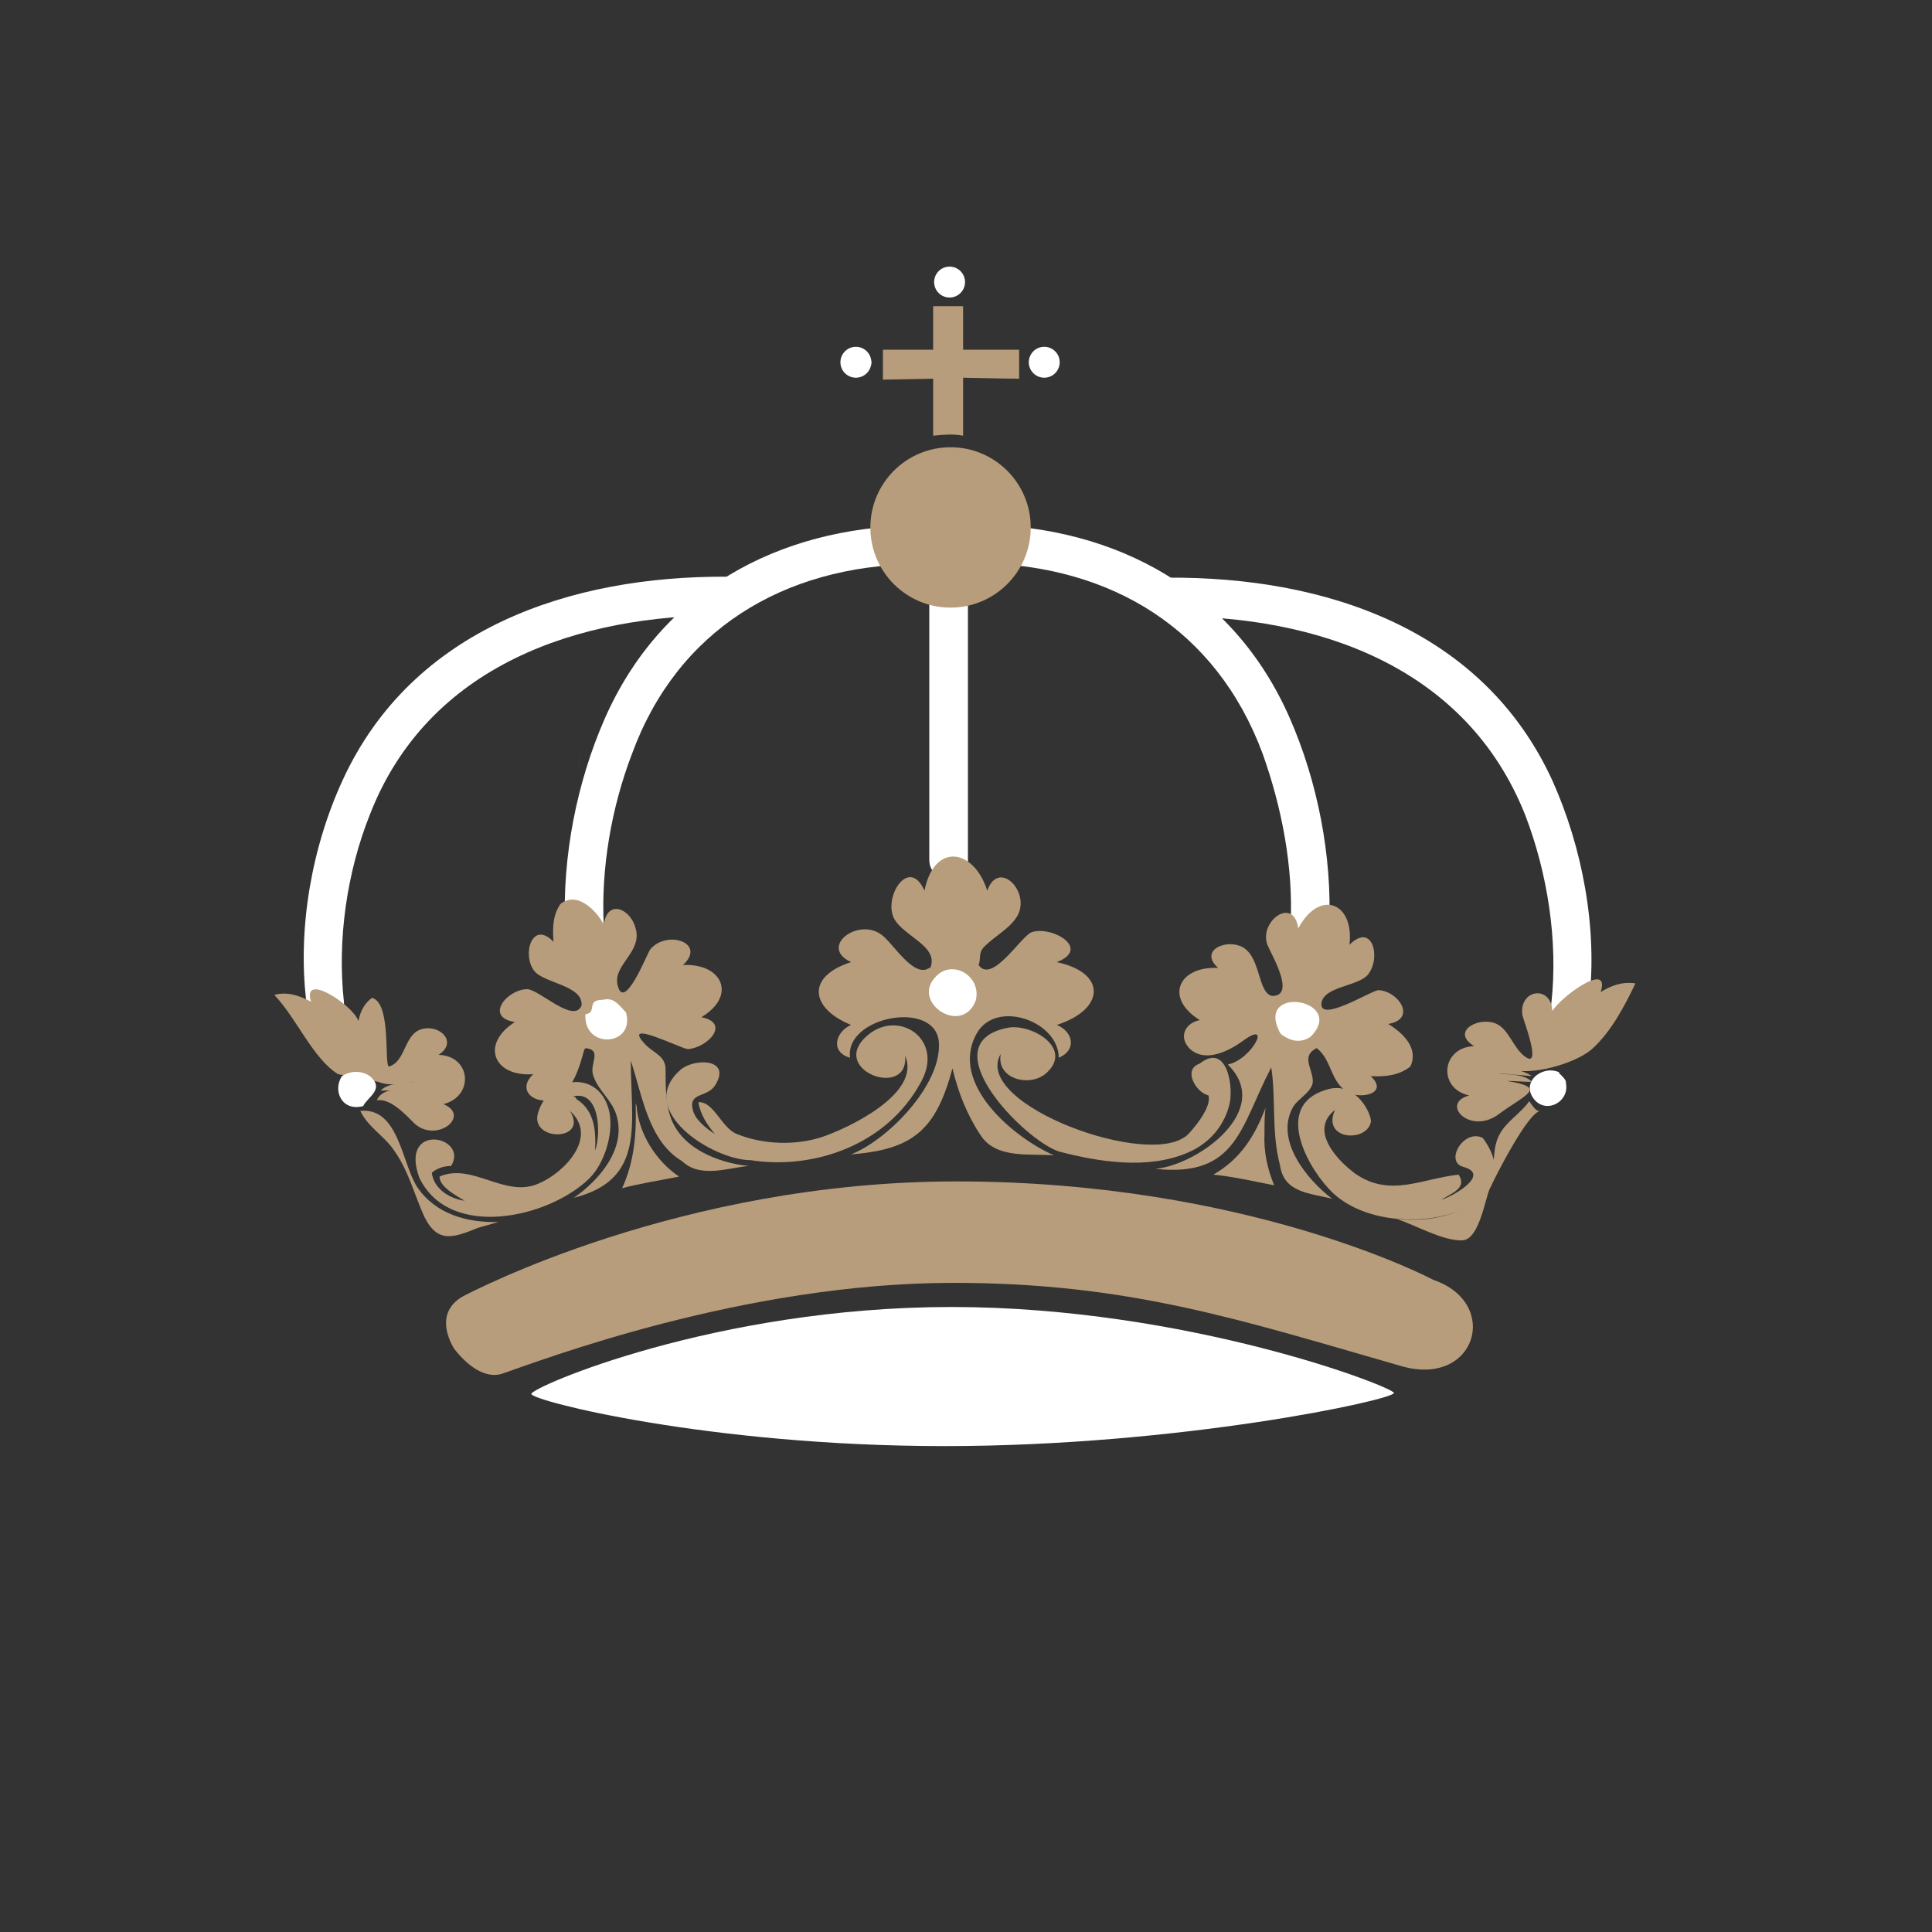 <?xml version="1.0" encoding="utf-8"?>
<!-- Generator: Adobe Illustrator 16.0.0, SVG Export Plug-In . SVG Version: 6.00 Build 0)  -->
<svg version="1.2" baseProfile="tiny" id="Layer_1" xmlns="http://www.w3.org/2000/svg" xmlns:xlink="http://www.w3.org/1999/xlink"
	 x="0px" y="0px" width="425.201px" height="425.199px" viewBox="0 0 425.201 425.199" xml:space="preserve">
<rect x="0" y="0" width="425.201" height="425.199" fill="#333333" stroke="none"/>
<g id="Calque_1">
	<g>
		<g>
			<path fill="#FFFFFF" d="M349.727,220.466c1.913-16.157-1.488-34.016-8.079-48.686c-15.307-33.378-49.961-44.858-84.614-44.646
				c-5.528,0-5.528,8.504,0,8.504c32.952-0.213,65.693,11.055,78.662,43.796c4.89,12.756,7.229,27.638,5.74,41.244
				C340.586,225.781,349.09,225.781,349.727,220.466L349.727,220.466z"/>
		</g>
	</g>
	<g>
		<g>
			<path fill="#FFFFFF" d="M292.538,203.671c0.638-15.308-2.552-31.678-8.717-45.709c-12.331-28.063-38.056-42.095-68.244-42.521
				c-5.528,0-5.528,8.504,0,8.504c28.913,0.426,52.087,14.457,62.291,41.883c4.252,11.905,6.804,25.087,6.166,37.63
				C283.821,209.198,292.325,209.198,292.538,203.671L292.538,203.671z"/>
		</g>
	</g>
	<path fill="#B79D7B" d="M127.347,168.379c0-0.851,0.213-1.488,0.213-2.339"/>
	<g>
		<g>
			<path fill="#FFFFFF" d="M75.685,220.466c-1.488-13.606,0.638-28.488,5.74-41.244c12.756-32.74,45.709-44.009,78.662-43.796
				c5.528,0,5.528-8.504,0-8.504c-34.653-0.213-69.308,11.48-84.614,44.646c-6.804,14.669-9.992,32.527-8.079,48.686
				C67.819,225.781,76.323,225.993,75.685,220.466L75.685,220.466z"/>
		</g>
	</g>
	<g>
		<g>
			<path fill="#FFFFFF" d="M132.875,203.671c-0.638-12.544,1.701-25.938,6.166-37.631c9.992-27.425,33.378-41.457,62.292-41.882
				c5.527,0,5.527-8.504,0-8.504c-30.189,0.425-55.914,14.457-68.245,42.52c-6.165,14.032-9.354,30.402-8.717,45.709
				C124.584,209.198,133.088,209.198,132.875,203.671L132.875,203.671z"/>
		</g>
	</g>
	<g>
		<g>
			<path fill="#FFFFFF" d="M204.521,116.93c0,24.023,0,48.261,0,72.284c0,5.527,8.504,5.527,8.504,0c0-24.023,0-48.261,0-72.284
				C213.025,111.403,204.521,111.403,204.521,116.93L204.521,116.93z"/>
		</g>
	</g>
	<path fill="#B79D7B" d="M215.789,249.805c3.402,5.315,10.843,4.04,16.158,4.465c-8.717-3.827-23.174-15.732-17.009-26.788
		c4.253-7.653,18.071-2.764,18.071,5.315c4.04-1.701,3.189-5.74-0.425-7.229c10.63-3.401,11.055-11.48,0-13.819
		c7.653-2.976-1.063-8.078-5.527-6.59c-2.339,0.85-8.717,11.48-11.693,7.229c0.638-1.488-0.213-2.765,1.488-4.253
		c2.126-2.126,5.103-3.613,6.803-6.165c3.614-5.314-3.826-13.181-6.378-5.953c-2.977-9.354-11.692-10.63-13.818,0
		c-3.189-7.228-8.505,0.426-7.017,5.315c1.276,4.465,10.418,6.591,8.292,11.693h-0.213c-3.401,2.338-7.866-5.315-10.417-7.229
		c-5.103-4.04-14.032,2.551-6.804,5.952c-9.992,3.189-8.929,10.205,0,13.819c-3.401,1.488-4.677,5.953-0.213,7.229
		c-1.275-9.142,19.135-12.969,19.56-3.189c0.425,9.354-11.268,21.261-19.347,24.449c13.819-1.062,18.709-5.527,22.323-18.921
		C210.899,240.45,212.812,245.34,215.789,249.805"/>
	<path fill="#B79D7B" d="M150.095,255.545c4.04,3.827,9.992,1.488,14.67,1.063c-6.591-0.638-14.882-3.827-17.221-10.843
		c-1.063-3.189-1.063-7.016-1.063-10.418c0-3.188-2.977-3.614-4.89-5.952c-4.465-5.103,8.504,1.488,9.779,1.488
		c4.252-0.213,9.567-5.74,2.977-7.017c7.866-4.677,4.678-11.905-4.039-11.48c5.314-4.89-3.614-7.866-7.229-3.401
		c-0.638,0.851-5.953,14.457-7.229,7.441c-0.638-4.252,5.527-7.016,4.04-12.118c-1.063-4.252-6.166-6.591-7.017-0.851
		c-1.7-3.189-5.952-7.441-9.566-4.465c-1.701,2.552-1.701,5.315-1.488,8.292c-4.678-4.891-7.016,2.764-4.252,6.378
		c2.126,2.764,10.843,3.188,10.417,7.653c-1.7,4.039-9.142-3.401-11.905-3.614c-4.465,0-9.567,6.165-2.764,7.229
		c-7.654,4.89-4.678,12.118,4.039,11.48c-3.827,3.614,0.425,6.803,4.465,5.527c4.252-1.488,5.74-7.229,6.803-11.055h0.213v-0.213
		c3.827,0.425,0.851,3.401,1.701,5.953c1.062,3.401,4.039,5.314,5.102,8.716c2.339,7.441-3.826,14.457-9.354,18.284
		c15.944-4.04,12.543-16.37,12.543-30.189C141.379,241.088,142.655,251.08,150.095,255.545 M115.867,232.159l-4.465,2.126"/>
	<path fill="#B79D7B" d="M315.499,281.696c0,0-40.606-21.686-105.024-21.686c-61.017,0-107.15,24.661-107.788,24.874
		c-7.654,3.614-3.402,10.843-2.765,11.905c2.765,3.614,6.804,6.804,10.631,5.528c8.716-2.977,53.149-19.984,99.284-19.984
		c38.905,0,63.567,8.291,98.434,18.283C324.853,305.506,330.381,286.797,315.499,281.696z"/>
	<path fill="#FFFFFF" d="M306.782,306.57c0,1.488-46.984,11.692-98.859,11.692c-51.874,0-90.992-9.992-90.992-11.48
		c0-1.487,40.606-19.134,92.48-19.134C261.286,287.648,306.782,305.294,306.782,306.57z"/>
	<path fill="#B79D7B" d="M140.103,243.427l-0.212-0.638c0.212,6.378-0.213,12.756-2.977,18.709
		c4.039-1.063,8.291-1.701,12.543-2.552C144.355,255.545,140.529,249.38,140.103,243.427"/>
	<path fill="#B79D7B" d="M278.294,249.38c0-1.914,0-3.827,0.213-5.528c-2.339,6.166-5.528,11.269-11.48,14.67
		c4.464,0.425,8.929,1.488,13.394,2.339C278.931,257.246,278.081,253.419,278.294,249.38"/>
	<path fill="#FFFFFF" d="M344.625,238.324c0.213-0.638-1.275-1.913-1.488-2.126v-0.213c-3.826-1.7-8.716,2.339-5.314,6.166
		C340.586,245.128,345.475,242.365,344.625,238.324 M340.161,241.301C339.522,240.876,339.522,240.876,340.161,241.301"/>
	<path fill="#FFFFFF" d="M214.726,220.254c1.488-5.528-5.527-9.567-9.142-4.891C200.907,220.892,211.75,227.907,214.726,220.254"/>
	<path fill="#FFFFFF" d="M137.764,222.805c-1.487-1.488-2.551-3.401-5.102-2.764c-3.827,0-1.063,2.764-3.827,3.188
		C128.411,231.096,139.891,230.246,137.764,222.805"/>
	<path fill="#B79D7B" d="M83.34,238.113c2.338,1.062,5.527,0.212,8.078,0c-2.551,0.425-5.74,0-7.653,1.913
		c1.913,0,3.827-0.213,5.527-0.213c-2.338-0.213-5.314,0-6.378,2.339c2.977-0.426,5.953,2.764,8.292,5.103
		c4.89,4.464,12.543-1.701,6.378-4.252c6.803-1.701,6.165-10.63-1.063-10.843c4.252-2.764,0.426-6.591-3.401-5.74
		c-4.252,0.851-3.614,7.016-7.441,8.291c-1.275,0.426,0.638-14.031-3.826-15.095c-1.701,1.276-2.552,2.977-2.977,5.103
		c-1.063-3.401-12.544-11.055-10.418-4.252c-2.338-1.275-5.314-2.338-8.078-1.488c4.89,5.103,8.504,14.032,14.031,17.434
		 M71.433,218.34l1.063,0.426"/>
	<path fill="#B79D7B" d="M105.237,270.215l4.465-1.276c-6.804,0.213-13.819-1.7-17.858-7.653
		c-3.401-5.103-4.04-17.646-12.544-16.795c1.701,3.614,5.315,5.527,7.441,8.716c3.188,4.465,4.465,9.78,6.591,14.457
		C96.307,273.829,99.922,272.341,105.237,270.215"/>
	<path fill="#B79D7B" d="M281.695,256.396c0.851,6.165,6.591,6.165,11.48,7.441c-5.527-4.253-12.543-12.757-8.717-19.985
		c1.063-2.126,4.678-3.613,4.465-6.165c-0.213-2.764-2.551-5.314,0.851-7.016c3.401,2.551,2.977,7.653,7.016,9.779
		c2.764,1.488,8.929,0.213,4.89-3.614c3.189,0.213,6.378-0.212,8.717-2.126c1.913-4.039-1.7-7.44-4.89-9.354
		c6.378-1.062,2.339-7.229-2.126-7.44c-1.488,0-13.182,7.44-12.544,2.764c0.638-3.614,8.079-3.614,10.205-6.165
		c2.977-3.614,1.063-11.693-4.039-6.591c1.062-9.354-6.591-12.331-11.269-3.614c-1.062-7.229-8.716-1.488-6.803,3.614
		c0.851,2.126,6.378,11.268,1.062,11.268c-3.401-0.638-2.338-9.354-7.228-11.056c-3.614-1.275-8.717,1.276-4.678,4.891
		c-8.717-0.426-11.905,6.59-4.039,11.48c-3.189,0.638-4.678,3.614-2.339,6.165c3.401,3.401,8.717,0.638,11.693-1.488
		c6.803-5.103,2.126,4.039-3.189,5.103c10.205,9.992-6.591,22.11-15.945,22.961c18.071,1.913,18.709-9.354,25.513-22.323
		C280.844,241.726,279.782,249.167,281.695,256.396"/>
	<path fill="#B79D7B" d="M339.097,244.49c-1.063,0.425-2.126-1.701-2.551-2.126c-1.914,2.764-5.103,4.464-6.591,7.44
		c-1.914,3.614-0.426,7.866-2.764,11.48c-4.04,6.378-12.757,7.653-19.772,7.016c4.04,1.275,10.205,4.89,14.457,4.678
		c3.614-0.213,4.89-8.717,5.953-11.268C328.68,259.797,336.334,244.49,339.097,244.49"/>
	<path fill="#FFFFFF" d="M281.482,226.844c0.213,0.426,0.426,0.851,0.851,1.063c1.913,1.275,4.039,1.7,6.166,0.212
		C296.365,220.041,276.593,216.64,281.482,226.844"/>
	<path fill="#B79D7B" d="M92.268,259.159c6.591,13.819,28.488,8.93,37.418,0.213c3.401-3.401,5.314-9.78,4.465-14.457
		c-1.914-9.567-13.182-8.504-15.732,0c-1.914,6.378,11.268,6.378,7.016-0.425c6.378,5.74-1.275,13.606-6.804,15.944
		c-7.44,3.402-14.669-4.677-21.897-1.488c0,2.339,3.827,4.252,5.527,5.315c-3.188-0.425-6.803-2.551-7.229-6.165
		c1.275-1.063,2.764-1.488,4.252-1.488C103.324,250.018,87.803,246.828,92.268,259.159 M126.923,241.939
		c-0.213-0.425-0.426-0.638-0.851-0.638c6.165-1.488,6.165,8.717,4.89,11.905C131.175,249.167,130.962,244.49,126.923,241.939"/>
	<path fill="#B79D7B" d="M165.19,255.332c13.394,2.126,29.977-2.976,37.63-17.433c4.891-9.142-4.89-15.732-11.692-10.205
		c-9.354,7.653,8.929,14.457,8.079,4.678c3.613,8.291-12.544,15.944-18.284,17.858c-5.74,1.913-12.969,1.7-18.709-0.639
		c-3.401-1.275-5.103-7.228-8.504-7.016c0.426,2.764,1.913,4.89,3.614,7.016c-1.913-1.275-4.465-3.188-4.89-5.527
		c-0.851-3.614,3.188-2.551,4.89-5.103c3.827-5.952-4.252-6.165-7.44-3.614C139.466,244.278,156.899,255.332,165.19,255.332"/>
	<path fill="#B79D7B" d="M321.026,258.522c-8.078,0.851-15.095,5.103-22.748-0.213c-4.039-2.977-10.205-9.566-4.465-14.031
		c-2.977,6.591,6.804,7.229,7.866,2.764c0.425-1.275-2.764-8.717-8.929-7.441c-12.544,2.977-5.528,16.371-0.426,21.898
		c11.906,13.394,46.56,5.952,34.017-11.056c-4.252-2.126-8.504,5.315-4.252,6.378c6.165,1.701-2.552,6.591-4.89,7.229
		C319.538,262.561,322.94,261.498,321.026,258.522"/>
	<path fill="#B79D7B" d="M233.01,253.419c8.93,2.339,19.772,4.039,28.488,0.213c4.465-1.914,7.654-5.527,8.93-9.992
		c1.275-3.827-0.213-14.457-6.378-9.567c-3.827,1.275-0.851,6.378,1.913,7.016c1.063,3.827-7.653,11.693-4.465,8.504
		c-7.866,8.079-47.835-6.59-41.244-17.646c-1.062,5.527,6.378,7.441,9.992,4.252c6.165-5.527-3.401-11.055-8.504-9.992
		C204.521,229.608,225.356,250.868,233.01,253.419"/>
	<path fill="#B79D7B" d="M359.932,216.427c-2.764-0.426-5.315,0.425-7.653,1.913c2.338-7.229-9.354,1.488-10.631,4.252
		c-0.212-5.952-7.44-4.89-6.59,0.851c0,0.425,4.464,11.905,0.638,9.142c-2.764-1.913-3.614-6.378-6.804-7.44
		c-3.826-1.276-9.566,1.913-4.465,5.103c-7.228,0.212-8.078,9.354-1.062,10.842c-6.591,1.701,0.213,8.93,6.591,4.04
		c5.74-4.252,10.843-5.74,1.7-7.229c1.914,0,3.827,0.213,5.528,0.213c-1.914-1.914-5.315-1.488-7.654-1.914
		c2.552,0.213,5.103,0.426,7.654,0.638c-1.701-1.062-3.402-1.488-5.315-1.7c4.678,1.913,14.882-1.063,18.496-4.252
		C354.617,227.057,357.594,221.317,359.932,216.427"/>
	<path fill="#B79D7B" d="M122.458,180.923"/>
	<circle fill="#B79D7B" cx="209.199" cy="116.08" r="17.646"/>
	<path fill="#B79D7B" d="M205.372,95.883c2.339-0.213,4.252-0.426,6.591,0c0-4.253,0-12.757,0-12.757s9.142,0.213,12.33,0.213
		v-6.378h-12.33v-9.567h-6.591v9.567h-11.056v6.591l11.056-0.213V95.883"/>
	<path fill="#B79D7B" d="M185.6,81.213c2.551,1.488,8.716,0.213,5.102-3.401C188.576,75.686,184.324,78.237,185.6,81.213"/>
	<circle fill="#FFFFFF" cx="188.364" cy="79.725" r="3.401"/>
	<circle fill="#FFFFFF" cx="229.821" cy="79.725" r="3.401"/>
	<circle fill="#FFFFFF" cx="208.986" cy="62.079" r="3.401"/>
	<path fill="#FFFFFF" d="M79.937,243.427c0.851-1.913,4.678-3.614,1.701-6.378c-1.701-1.488-4.465-1.488-6.378-0.213
		C73.135,240.026,75.26,244.702,79.937,243.427 M79.512,240.876C78.662,241.301,78.662,241.301,79.512,240.876"/>
</g>
</svg>
